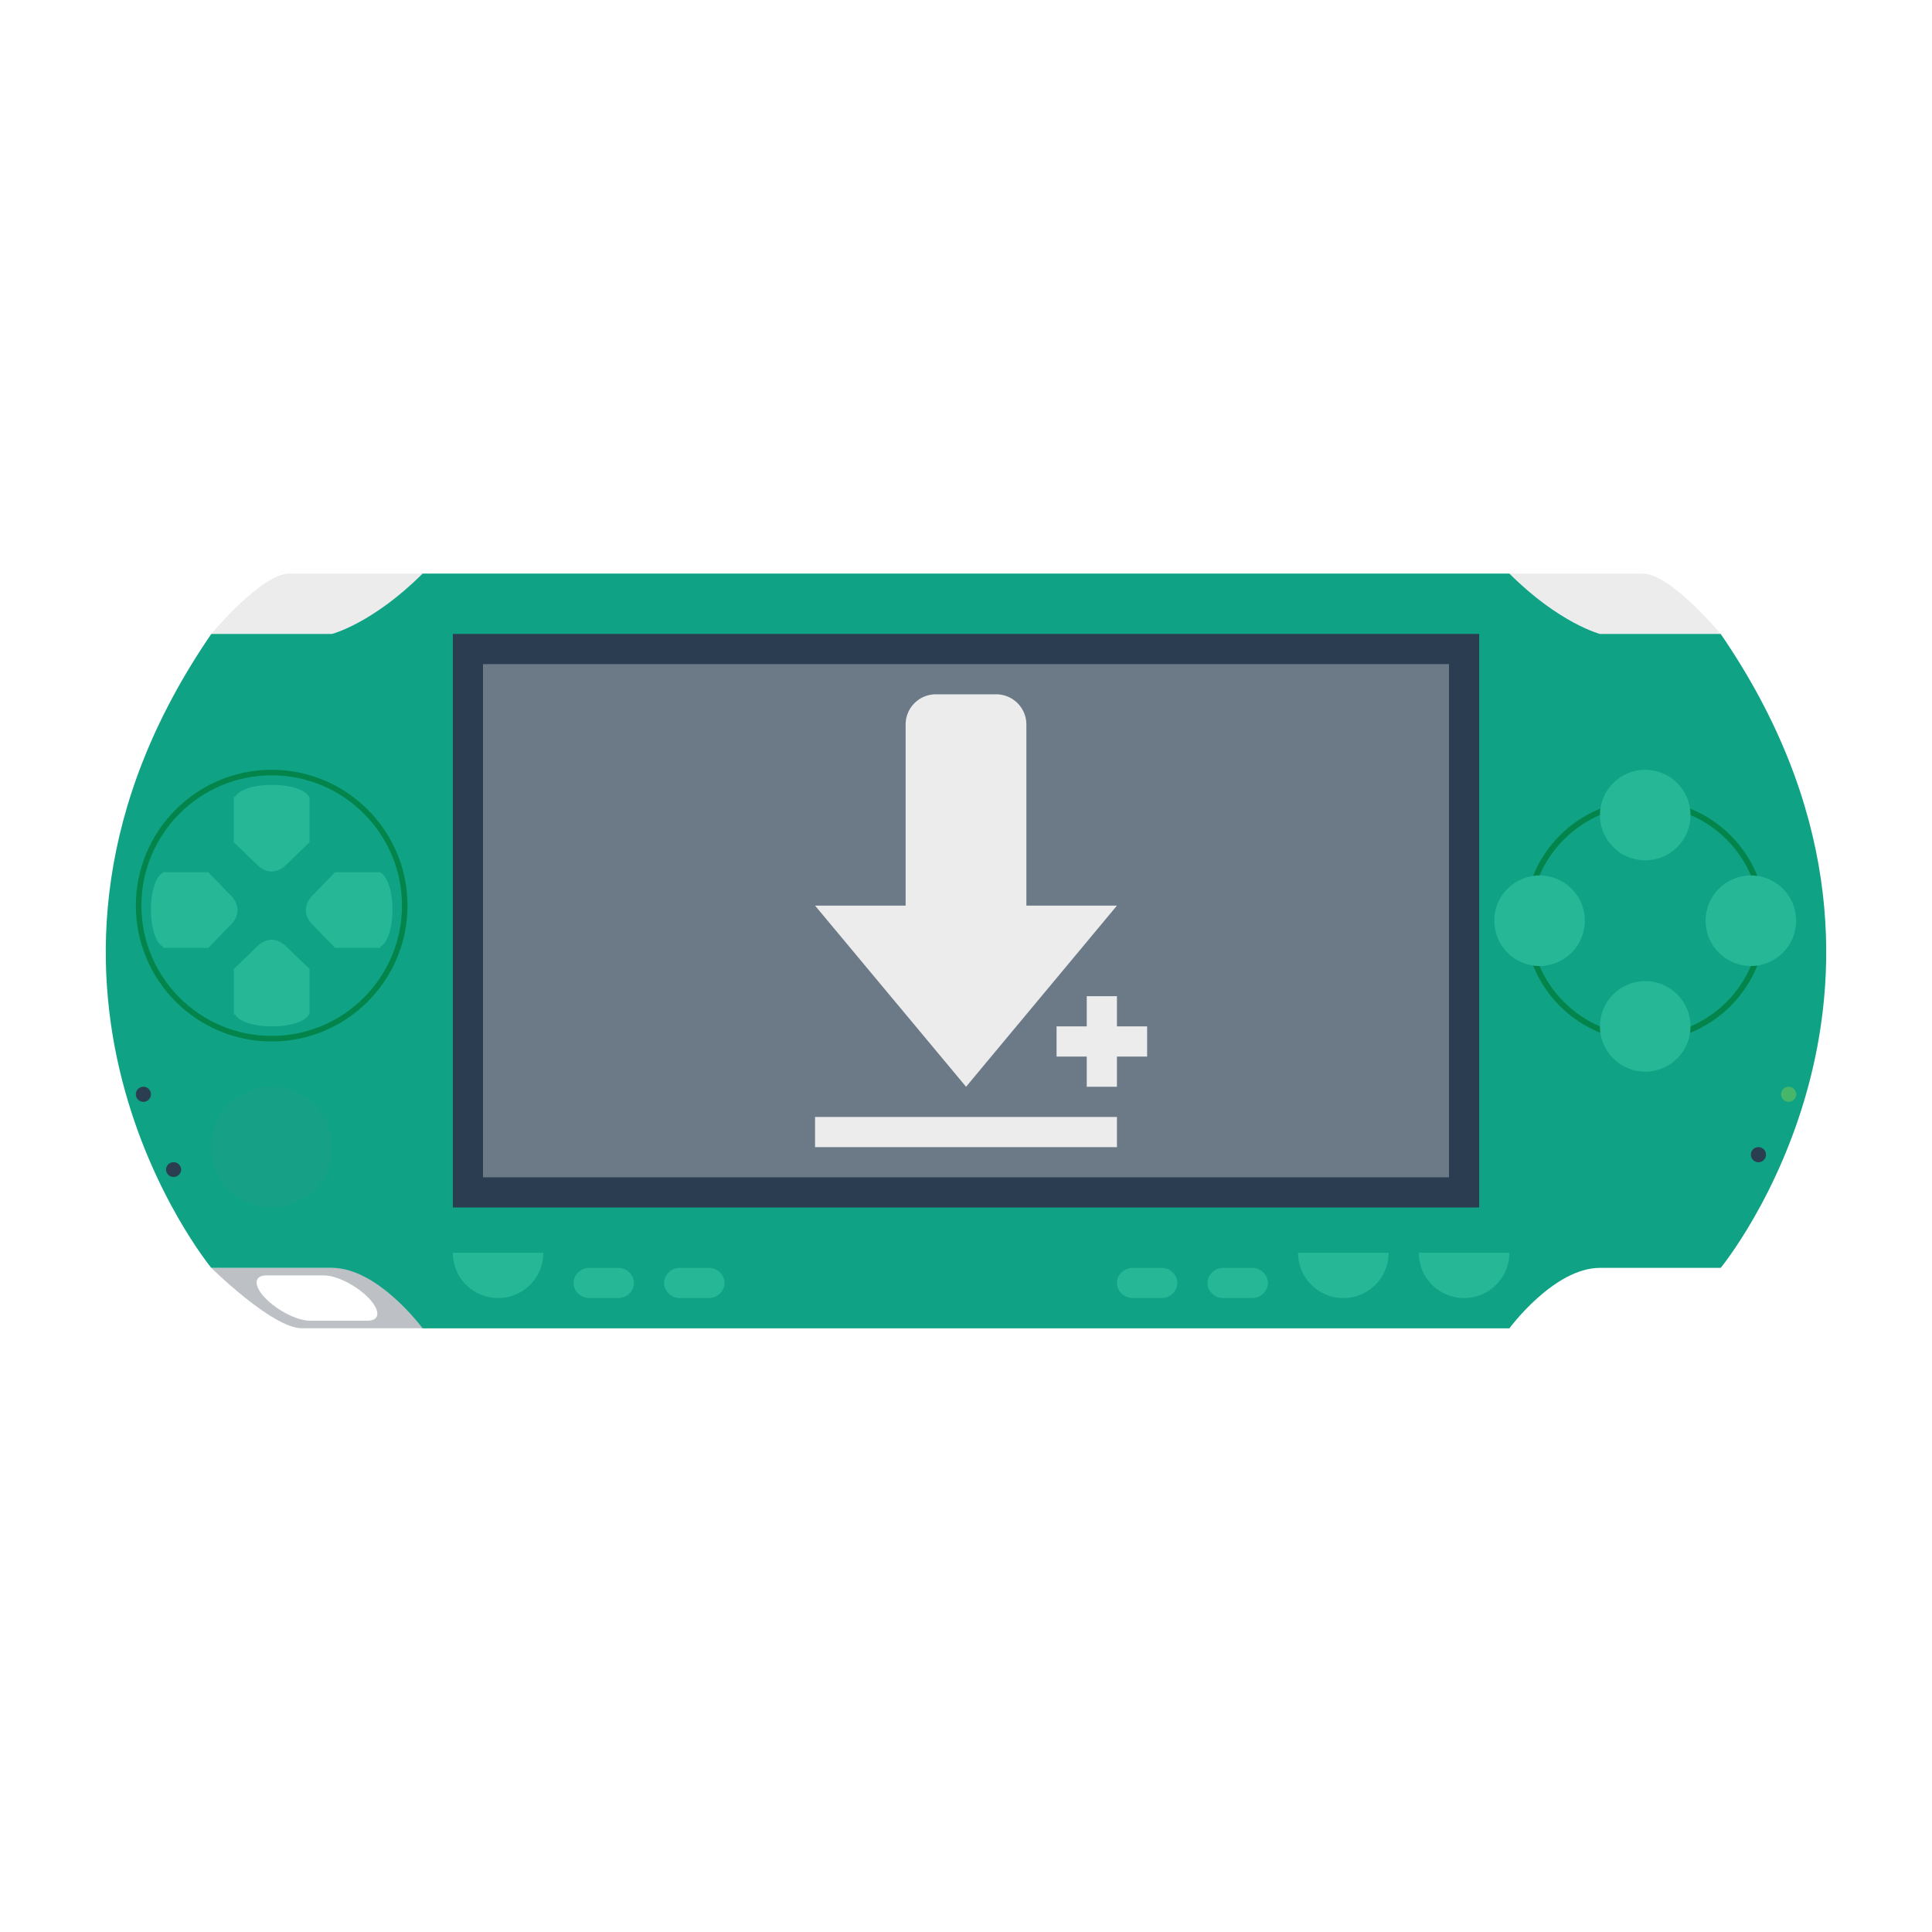 <svg xmlns="http://www.w3.org/2000/svg" viewBox="0 0 256 256"><path fill="#ececed" d="M228 84s-6.643-8-10.321-8H200v12zM40 76h-1.679C34.643 76 28 84 28 84l28 4V76z"/><path fill="#bdc1c6" d="M52 168H28s8.085 8 12 8h16s-.322-8-4-8m-3.305 7h-7.631c-1.676 0-4.325-1.344-5.915-3-1.591-1.656-1.521-3 .155-3h7.631c1.677 0 4.326 1.344 5.917 3 1.589 1.656 1.521 3-.157 3"/><path fill="#10a284" d="M228 84h-16s-5.414-1.414-12-8H56c-6.586 6.586-12 8-12 8H28c-31.466 45.857 0 84 0 84h16c6.098 0 12 8.01 12 8.01h144s5.901-8.01 12-8.01h16s31.466-38.143 0-84"/><path fill="#03844b" d="M18 120c0 9.926 8.074 18 18 18s18-8.074 18-18-8.074-18-18-18-18 8.074-18 18m.735 0c0-9.521 7.746-17.265 17.265-17.265 9.521 0 17.265 7.744 17.265 17.265S45.521 137.265 36 137.265c-9.519 0-17.265-7.744-17.265-17.265"/><path fill="#16a085" d="M44 152a8 8 0 1 1-16 0 8 8 0 0 1 16 0"/><path fill="#03844b" d="M202 122c0 8.822 7.177 16 16 16s16-7.178 16-16-7.177-16-16-16-16 7.179-16 16m.762 0c0-8.402 6.836-15.238 15.238-15.238s15.238 6.836 15.238 15.238-6.836 15.238-15.238 15.238-15.238-6.836-15.238-15.238"/><circle cx="218" cy="108" r="6" fill="#25b796"/><circle cx="218" cy="136" r="6" fill="#25b796"/><circle cx="204" cy="122" r="6" fill="#25b796"/><circle cx="232" cy="122" r="6" fill="#25b796"/><path fill="#2b3e51" d="M60 84h136v76H60z"/><path fill="#48b66a" d="M238 145a1 1 0 1 1-2 0 1 1 0 0 1 2 0"/><path fill="#2b3e51" d="M234 153a1 1 0 1 1-2 0 1 1 0 0 1 2 0m-214-8a1 1 0 1 1-2 0 1 1 0 0 1 2 0m4 9.999a1.001 1.001 0 0 1-2 0 1 1 0 0 1 2 0"/><path fill="#25b796" d="M194 172a6 6 0 0 0 6-6h-12a6 6 0 0 0 6 6m-16 0a6 6 0 0 0 6-6h-12a6 6 0 0 0 6 6m-112 0a6 6 0 0 0 6-6H60a6 6 0 0 0 6 6m18-2c0 1.104-.951 2-2.124 2h-3.753c-1.173 0-2.124-.896-2.124-2s.951-2 2.124-2h3.753c1.173 0 2.124.895 2.124 2m12 0c0 1.104-.951 2-2.124 2h-3.753c-1.173 0-2.124-.896-2.124-2s.951-2 2.124-2h3.753c1.173 0 2.124.895 2.124 2m60 .001c0 1.104-.95 1.999-2.123 1.999h-3.753c-1.17 0-2.123-.895-2.123-1.999s.953-2.001 2.123-2.001h3.753c1.173 0 2.123.896 2.123 2.001m12 0c0 1.104-.95 1.999-2.123 1.999h-3.753c-1.17 0-2.123-.895-2.123-1.999s.953-2.001 2.123-2.001h3.753c1.173 0 2.123.896 2.123 2.001M52 120.53c0-2.457-.687-4.484-1.584-4.88v-.083h-6.019l-2.957 3.063s-2.059 1.847 0 3.907l2.957 3.061h6.019v-.189c.897-.394 1.584-2.42 1.584-4.879m-32 0c0-2.457.685-4.484 1.584-4.88v-.083h6.019l2.956 3.063s2.059 1.847 0 3.907l-2.956 3.061h-6.019v-.189c-.899-.394-1.584-2.42-1.584-4.879M36.052 136c2.458 0 4.485-.687 4.88-1.584h.084v-6.02l-3.063-2.956s-1.848-2.059-3.907 0l-3.063 2.956v6.02h.189c.395.897 2.421 1.584 4.88 1.584m0-32c2.458 0 4.485.687 4.88 1.584h.084v6.02l-3.063 2.956s-1.848 2.059-3.907 0l-3.063-2.956v-6.02h.189c.395-.897 2.421-1.584 4.88-1.584"/><path fill="#6c7a88" d="M64 88h128v68H64z"/><path fill="#ececed" d="M128.008 144 148 120h-12V96a4 4 0 0 0-4-4h-8a4 4 0 0 0-4 4v24h-12zM108 148h40v4h-40zm44-12h-4v-4h-4v4h-4v4h4v4h4v-4h4z"/></svg>